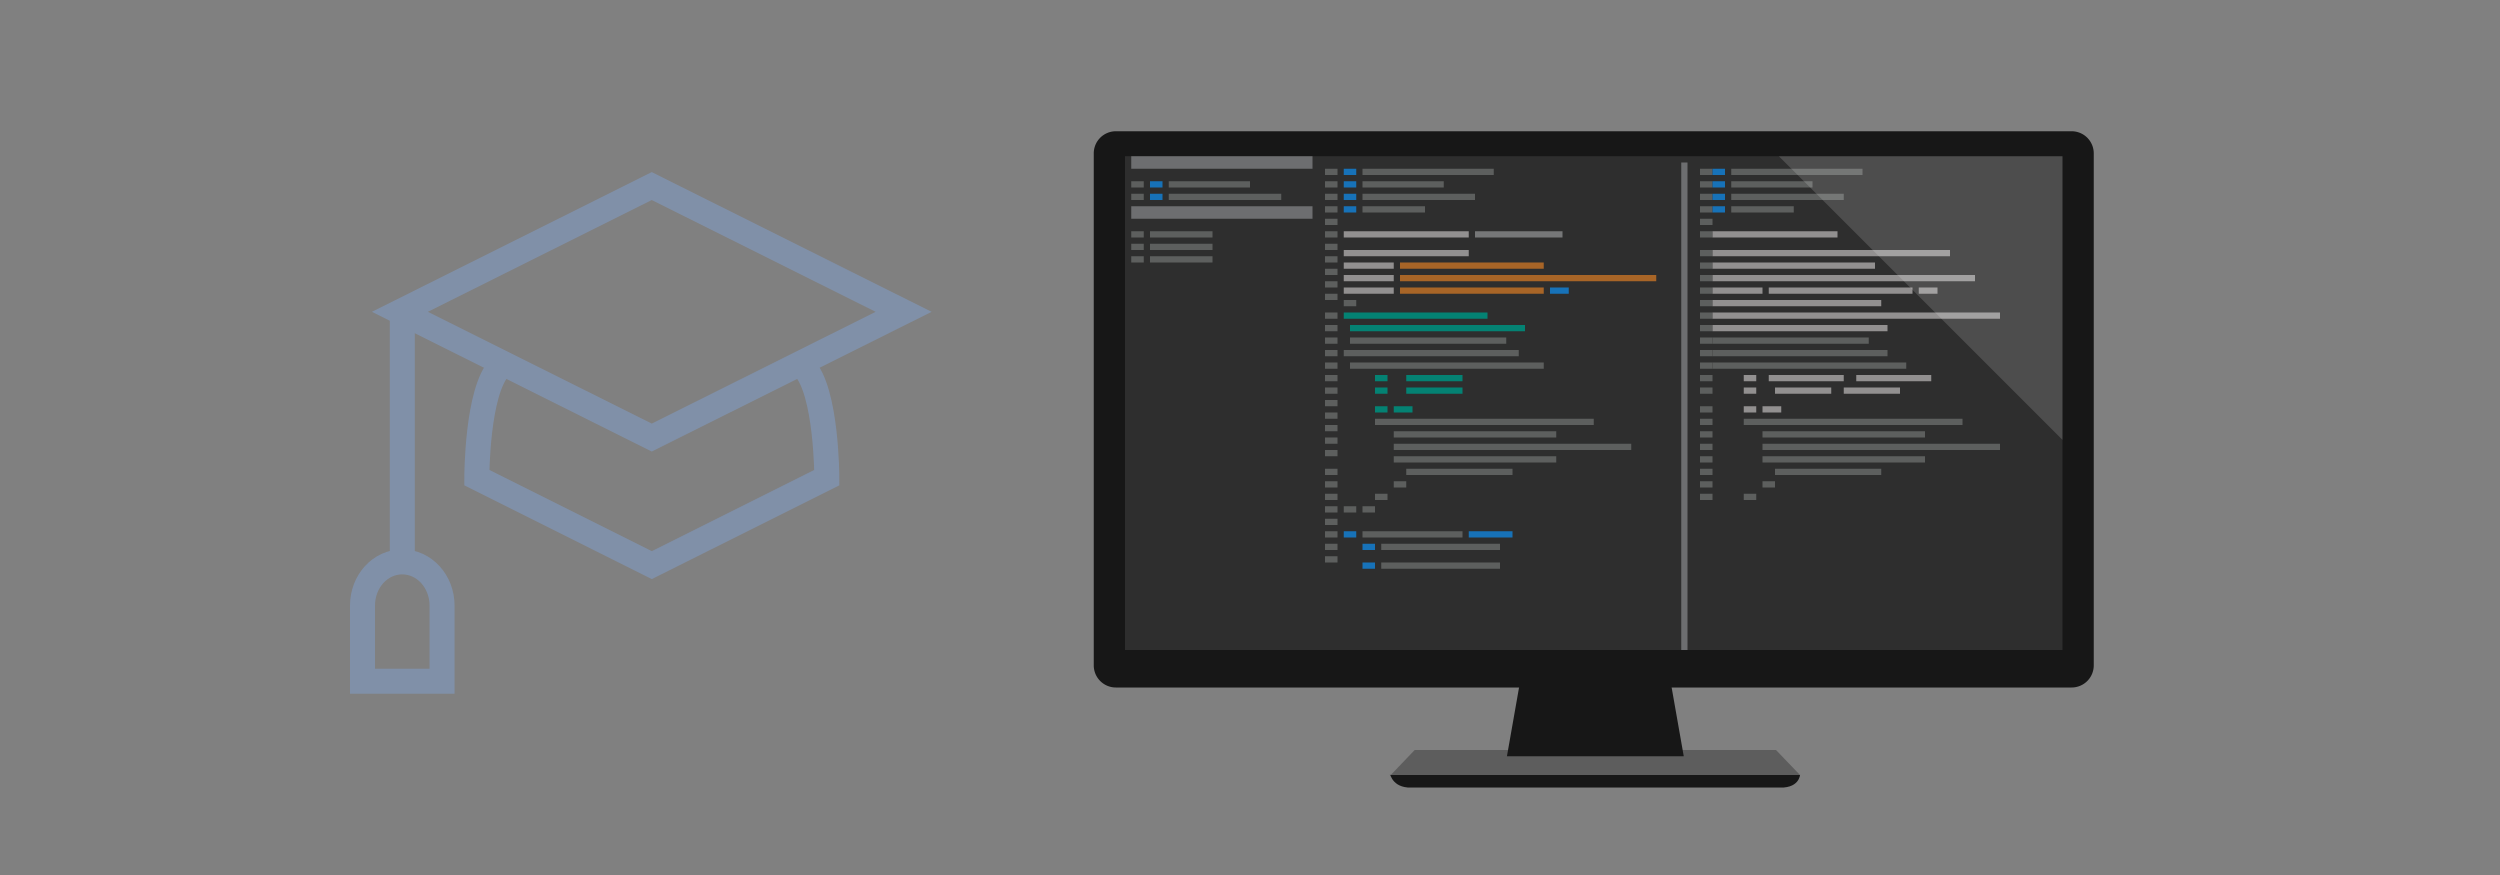 <svg xmlns="http://www.w3.org/2000/svg" viewBox="0 0 400 140"><rect x="0" y="0" width="400" height="140" fill="#808080" stroke="none"/><defs><style>.cls-1{fill:none;stroke-miterlimit:10;stroke:#8090a8;stroke-width:4px}.cls-3{fill:#171717}.cls-6{fill:#5d5f5e}.cls-7{fill:#1772b8}.cls-8{fill:#929090}.cls-11{fill:#048273}</style></defs><g id="Shapes"><path class="cls-1" d="M63.98 49.89l40.3 20.12 40.3-20.12-40.3-20.12-40.3 20.12z"/><path class="cls-1" d="M80 58.72c-3.71 3.78-3.71 17.7-3.71 17.7l28 14 28-14s0-13.92-3.71-17.7M70.73 96.9c0-3.87-2.85-7-6.37-7S58 93 58 96.9V109h12.73zm-6.36-7V50.43"/><path fill="#5d5d5d" d="M288 124h-65.48l3.83-4h57.81l3.84 4z"/><path class="cls-3" d="M285.41 126h-60.19c-2.78-.24-2.83-2.68-2.83-2H288c0-.68.33 1.76-2.59 2zm-16.01-5h-28.29l2.29-13h23.71l2.29 13z"/><path class="cls-3" d="M331.46 21H178.54a3.54 3.54 0 00-3.54 3.54v81.92a3.54 3.54 0 003.54 3.54h152.92a3.54 3.54 0 003.54-3.54V24.54a3.54 3.54 0 00-3.54-3.54zM329 104H180V26h149z"/><path fill="#2e2e2e" d="M180 25h150v79H180z"/><path d="M181 25h29v2h-29zm0 8h29v2h-29z" fill="#6d6e70"/><path class="cls-6" d="M272 27h2v1h-2zm0 2h2v1h-2zm0 2h2v1h-2zm0 2h2v1h-2zm0 2h2v1h-2zm0 2h2v1h-2zm0 3h2v1h-2zm0 2h2v1h-2zm0 2h2v1h-2zm0 2h2v1h-2zm0 2h2v1h-2zm0 2h2v1h-2zm0 2h2v1h-2zm0 2h2v1h-2zm0 2h2v1h-2zm0 2h2v1h-2zm0 2h2v1h-2zm0 2h2v1h-2zm0 3h2v1h-2zm0 2h2v1h-2zm0 2h2v1h-2zm0 2h2v1h-2zm0 2h2v1h-2zm0 2h2v1h-2zm0 2h2v1h-2zm0 2h2v1h-2z"/><path class="cls-7" d="M274 27h2v1h-2zm0 2h2v1h-2zm0 2h2v1h-2zm0 2h2v1h-2z"/><path class="cls-6" d="M277 27h21v1h-21zm0 2h13v1h-13zm0 2h18v1h-18zm0 2h10v1h-10z"/><path class="cls-7" d="M215 27h2v1h-2zm0 2h2v1h-2zm0 2h2v1h-2zm-31-2h2v1h-2zm0 2h2v1h-2zm31 2h2v1h-2z"/><path class="cls-6" d="M218 27h21v1h-21zm0 2h13v1h-13zm0 2h18v1h-18zm0 2h10v1h-10z"/><path class="cls-8" d="M274 37h20v1h-20zm0 3h38v1h-38zm0 2h26v1h-26zm0 2h42v1h-42zm0 2h8v1h-8zm9 0h23v1h-23zm24 0h3v1h-3zm-33 2h27v1h-27zm0 2h46v1h-46zm0 2h28v1h-28z"/><path class="cls-6" d="M274 54h25v1h-25zm0 2h28v1h-28zm0 2h31v1h-31z"/><path class="cls-8" d="M279 60h2v1h-2zm0 2h2v1h-2zm0 3h2v1h-2zm4-5h12v1h-12zm14 0h12v1h-12zm-13 2h9v1h-9zm11 0h9v1h-9zm-13 3h3v1h-3zm-67-28h20v1h-20z"/><path fill="#767778" d="M236 37h14v1h-14z"/><path class="cls-8" d="M215 40h20v1h-20zm0 2h8v1h-8zm0 2h8v1h-8zm0 2h8v1h-8z"/><path d="M224 42h23v1h-23zm0 2h41v1h-41zm0 2h23v1h-23z" fill="#a86527"/><path class="cls-7" d="M248 46h3v1h-3z"/><path class="cls-6" d="M215 48h2v1h-2z"/><path class="cls-11" d="M215 50h23v1h-23zm1 2h28v1h-28z"/><path class="cls-6" d="M216 54h25v1h-25zm-1 2h28v1h-28zm1 2h31v1h-31z"/><path class="cls-11" d="M220 60h2v1h-2zm0 2h2v1h-2zm0 3h2v1h-2zm5-5h9v1h-9zm0 2h9v1h-9zm-2 3h3v1h-3z"/><path class="cls-6" d="M279 67h35v1h-35zm3 2h26v1h-26zm0 2h38v1h-38zm0 2h26v1h-26zm2 2h17v1h-17zm-2 2h2v1h-2zm-3 2h2v1h-2zm-59-12h35v1h-35zm3 2h26v1h-26zm0 2h38v1h-38zm0 2h26v1h-26zm2 2h17v1h-17zm-2 2h2v1h-2zm-8 4h2v1h-2zm5-2h2v1h-2zm-2 2h2v1h-2z"/><path class="cls-7" d="M215 85h2v1h-2z"/><path class="cls-6" d="M218 85h16v1h-16z"/><path class="cls-7" d="M235 85h7v1h-7zm-17 2h2v1h-2zm0 3h2v1h-2z"/><path class="cls-6" d="M221 87h19v1h-19zm0 3h19v1h-19zm-9-63h2v1h-2zm0 2h2v1h-2zm0 2h2v1h-2zm0 2h2v1h-2zm0 2h2v1h-2zm0 2h2v1h-2zm0 2h2v1h-2zm0 2h2v1h-2zm0 2h2v1h-2zm0 2h2v1h-2zm0 2h2v1h-2zm0 3h2v1h-2zm0 2h2v1h-2zm0 2h2v1h-2zm0 2h2v1h-2zm0 2h2v1h-2zm0 2h2v1h-2zm0 2h2v1h-2zm0 2h2v1h-2zm0 2h2v1h-2zm0 2h2v1h-2zm0 2h2v1h-2zm0 2h2v1h-2zm0 3h2v1h-2zm0 2h2v1h-2zm0 2h2v1h-2zm0 2h2v1h-2zm0 2h2v1h-2zm0 2h2v1h-2zm0 2h2v1h-2zm0 2h2v1h-2zm-25-60h13v1h-13zm0 2h18v1h-18zm-6-2h2v1h-2zm0 2h2v1h-2zm0 6h2v1h-2zm0 2h2v1h-2zm0 2h2v1h-2zm3-4h10v1h-10zm0 2h10v1h-10zm0 2h10v1h-10z"/><path stroke="#6d6e70" fill="none" stroke-miterlimit="10" d="M269.5 26v78"/><path fill="#fff" opacity=".15" d="M330 70.38V25h-45.38L330 70.38z"/></g></svg>